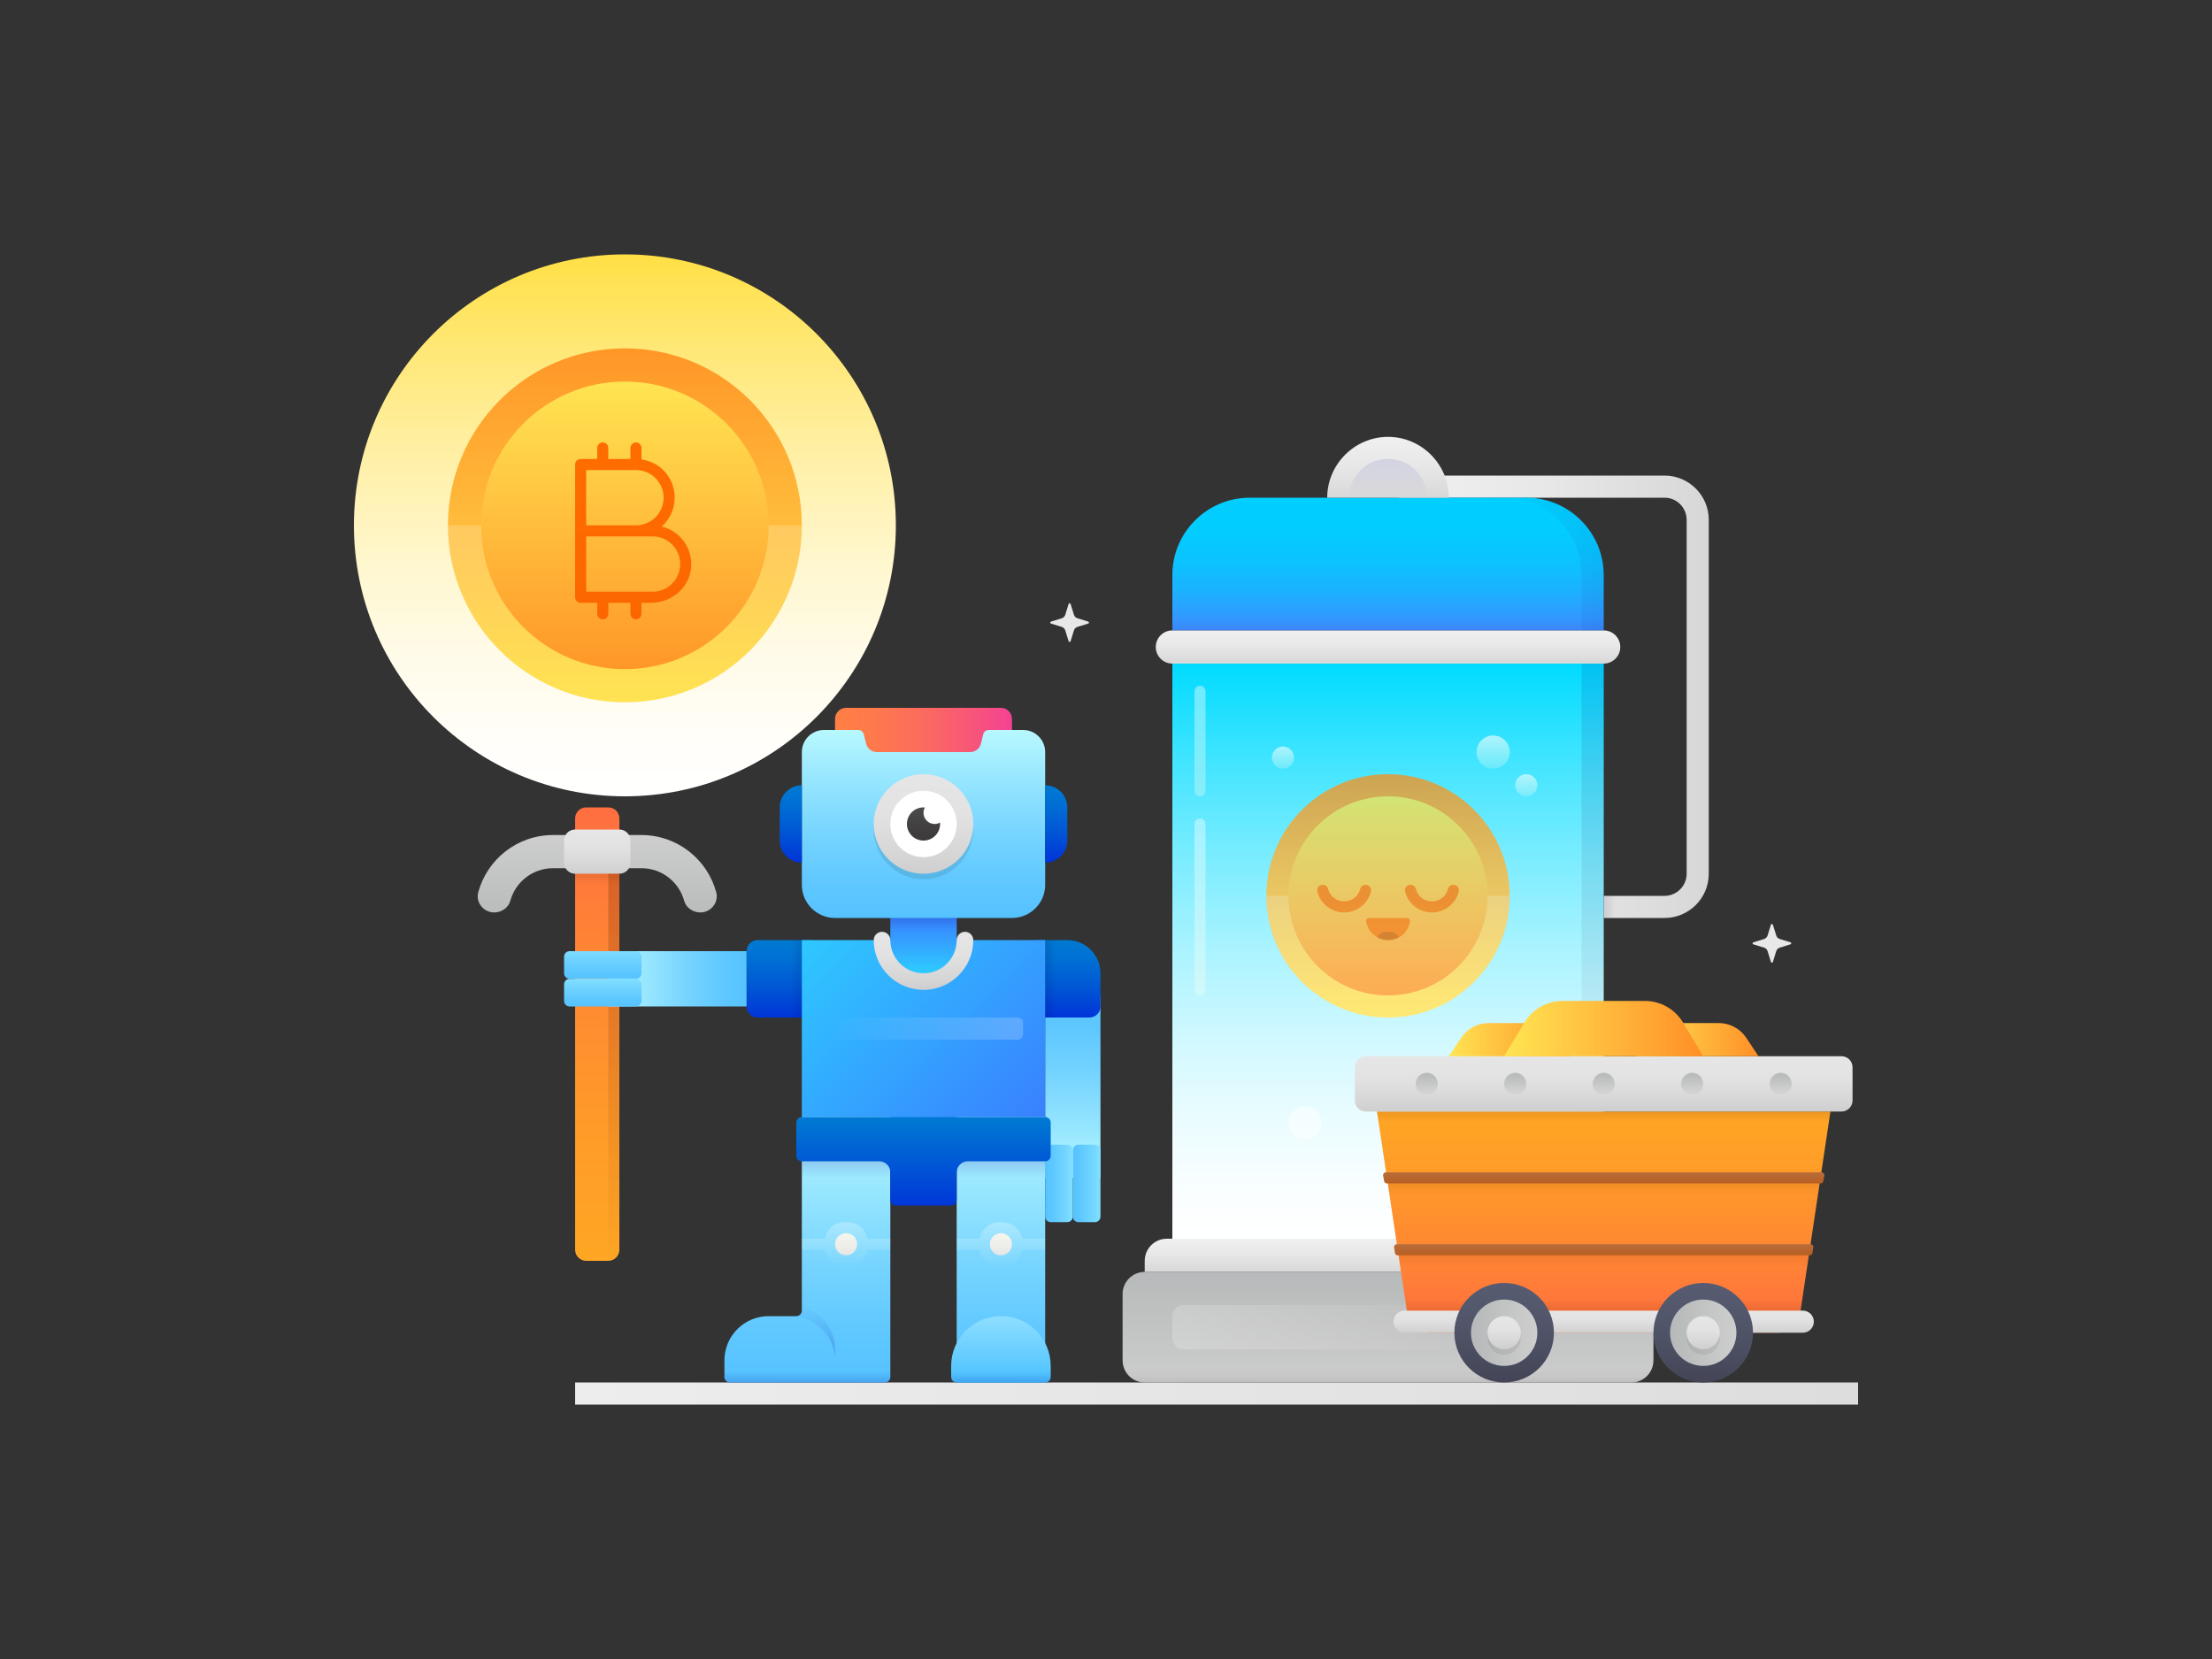 <?xml version="1.0" encoding="iso-8859-1"?>
<!-- Generator: Adobe Illustrator 22.1.0, SVG Export Plug-In . SVG Version: 6.00 Build 0)  -->
<svg version="1.1" id="bitcoin_x5F_mining" xmlns="http://www.w3.org/2000/svg" xmlns:xlink="http://www.w3.org/1999/xlink" x="0px"
	 y="0px" viewBox="0 0 800 600" enable-background="new 0 0 800 600" xml:space="preserve">
<rect x="0" y="0" width="800" height="600" fill="#333333" stroke="none"/>
<linearGradient id="SVGID_1_" gradientUnits="userSpaceOnUse" x1="208" y1="504" x2="672" y2="504">
	<stop  offset="0" style="stop-color:#EDEDED"/>
	<stop  offset="1" style="stop-color:#DDDDDD"/>
</linearGradient>
<rect x="208" y="500" fill="url(#SVGID_1_)" width="464" height="8"/>
<linearGradient id="SVGID_2_" gradientUnits="userSpaceOnUse" x1="226" y1="76.687" x2="226" y2="290.767">
	<stop  offset="0" style="stop-color:#FFDC2E"/>
	<stop  offset="0.045" style="stop-color:#FFDE3D"/>
	<stop  offset="0.235" style="stop-color:#FFE877"/>
	<stop  offset="0.419" style="stop-color:#FFF0A8"/>
	<stop  offset="0.592" style="stop-color:#FFF7CE"/>
	<stop  offset="0.752" style="stop-color:#FFFBE9"/>
	<stop  offset="0.892" style="stop-color:#FFFEF9"/>
	<stop  offset="1" style="stop-color:#FFFFFF"/>
</linearGradient>
<circle fill="url(#SVGID_2_)" cx="226" cy="190" r="98"/>
<linearGradient id="SVGID_3_" gradientUnits="userSpaceOnUse" x1="509.333" y1="252" x2="618.716" y2="252">
	<stop  offset="0" style="stop-color:#F0F0F0"/>
	<stop  offset="0.469" style="stop-color:#E7E7E7"/>
	<stop  offset="1" style="stop-color:#D7D7D7"/>
</linearGradient>
<path fill="url(#SVGID_3_)" d="M602,172h-96v8h96c4.412,0,8,3.589,8,8v128c0,4.411-3.588,8-8,8h-22v8h22c8.822,0,16-7.178,16-16V188
	C618,179.178,610.822,172,602,172z"/>
<linearGradient id="SVGID_4_" gradientUnits="userSpaceOnUse" x1="502" y1="458" x2="502" y2="502.711">
	<stop  offset="0" style="stop-color:#B6B9B9"/>
	<stop  offset="1" style="stop-color:#CECECE"/>
</linearGradient>
<path fill="url(#SVGID_4_)" d="M598,468v24c0,1.46-0.4,2.82-1.08,4c-1.38,2.4-3.96,4-6.92,4H414c-2.96,0-5.54-1.6-6.92-4
	c-0.68-1.18-1.08-2.54-1.08-4v-24c0-4.42,3.58-8,8-8h176C594.42,460,598,463.579,598,468z"/>
<linearGradient id="SVGID_5_" gradientUnits="userSpaceOnUse" x1="502" y1="240" x2="502" y2="449.289">
	<stop  offset="0" style="stop-color:#00DBFF"/>
	<stop  offset="0.156" style="stop-color:#3DE4FF"/>
	<stop  offset="0.324" style="stop-color:#77ECFF"/>
	<stop  offset="0.487" style="stop-color:#A8F3FF"/>
	<stop  offset="0.639" style="stop-color:#CEF8FF"/>
	<stop  offset="0.78" style="stop-color:#E9FCFF"/>
	<stop  offset="0.905" style="stop-color:#F9FEFF"/>
	<stop  offset="1" style="stop-color:#FFFFFF"/>
</linearGradient>
<rect x="424" y="240" fill="url(#SVGID_5_)" width="156" height="208"/>
<linearGradient id="SVGID_6_" gradientUnits="userSpaceOnUse" x1="502" y1="448" x2="502" y2="460.405">
	<stop  offset="0" style="stop-color:#F0F0F0"/>
	<stop  offset="0.469" style="stop-color:#E7E7E7"/>
	<stop  offset="1" style="stop-color:#D7D7D7"/>
</linearGradient>
<path fill="url(#SVGID_6_)" d="M582,448H422c-4.418,0-8,3.581-8,8v4h176v-4C590,451.581,586.418,448,582,448z"/>
<linearGradient id="SVGID_7_" gradientUnits="userSpaceOnUse" x1="502" y1="179" x2="502" y2="228.54">
	<stop  offset="0" style="stop-color:#00CFFF"/>
	<stop  offset="0.278" style="stop-color:#03CCFF"/>
	<stop  offset="0.5" style="stop-color:#0CC2FF"/>
	<stop  offset="0.704" style="stop-color:#1CB1FF"/>
	<stop  offset="0.896" style="stop-color:#3199FF"/>
	<stop  offset="1" style="stop-color:#4089FF"/>
</linearGradient>
<path fill="url(#SVGID_7_)" d="M552,180H452c-15.464,0-28,12.536-28,28v20h156v-20C580,192.536,567.464,180,552,180z"/>
<linearGradient id="SVGID_8_" gradientUnits="userSpaceOnUse" x1="502" y1="228.167" x2="502" y2="240.167">
	<stop  offset="0" style="stop-color:#F0F0F0"/>
	<stop  offset="0.469" style="stop-color:#E7E7E7"/>
	<stop  offset="1" style="stop-color:#D7D7D7"/>
</linearGradient>
<path fill="url(#SVGID_8_)" d="M586,234c0-3.314-2.686-6-6-6H424c-3.314,0-6,2.686-6,6v0c0,3.314,2.686,6,6,6h156
	C583.314,240,586,237.314,586,234L586,234z"/>
<linearGradient id="SVGID_9_" gradientUnits="userSpaceOnUse" x1="502" y1="369.75" x2="502" y2="279.394">
	<stop  offset="0" style="stop-color:#FFE552"/>
	<stop  offset="1" style="stop-color:#FF9627"/>
</linearGradient>
<circle fill="url(#SVGID_9_)" cx="502" cy="324" r="44"/>
<linearGradient id="SVGID_10_" gradientUnits="userSpaceOnUse" x1="502" y1="370" x2="502" y2="321.873">
	<stop  offset="0" style="stop-color:#FFFFED;stop-opacity:0"/>
	<stop  offset="0.493" style="stop-color:#FFFFF3;stop-opacity:0.099"/>
	<stop  offset="1" style="stop-color:#FFFFFF;stop-opacity:0.2"/>
</linearGradient>
<path fill="url(#SVGID_10_)" d="M546,324c0,24-19.7,44-44,44s-44-20-44-44H546z"/>
<linearGradient id="SVGID_11_" gradientUnits="userSpaceOnUse" x1="502" y1="287.5" x2="502" y2="362.015">
	<stop  offset="0" style="stop-color:#FFE552"/>
	<stop  offset="1" style="stop-color:#FF9627"/>
</linearGradient>
<circle fill="url(#SVGID_11_)" cx="502" cy="324" r="36"/>
<path fill="#FF7900" d="M517.873,330c-4.561,0-8.543-3.082-9.682-7.495c-0.277-1.069,0.365-2.16,1.436-2.437
	c1.066-0.271,2.16,0.366,2.436,1.437c0.684,2.646,3.074,4.495,5.811,4.495c2.74,0,5.129-1.85,5.811-4.499
	c0.275-1.069,1.381-1.712,2.436-1.438c1.07,0.275,1.715,1.366,1.439,2.436C526.42,326.915,522.437,330,517.873,330z"/>
<path fill="#FF7900" d="M486.125,330c-4.561,0-8.543-3.082-9.682-7.495c-0.277-1.069,0.365-2.16,1.436-2.437
	c1.068-0.271,2.16,0.366,2.436,1.437c0.684,2.646,3.074,4.495,5.811,4.495c2.74,0,5.129-1.85,5.811-4.499
	c0.275-1.069,1.381-1.712,2.436-1.438c1.07,0.275,1.715,1.366,1.439,2.436C494.672,326.915,490.689,330,486.125,330z"/>
<path fill="#FF7900" d="M509.92,333.18c-0.36,2.5-1.8,4.76-4.06,5.88c-0.14,0.1-0.28,0.16-0.42,0.22c-2.66,1.12-5.26,0.86-7.3-0.28
	c-2.14-1.18-3.68-3.3-4.06-5.82c-0.08-0.62,0.38-1.18,1-1.18l13.84,0.02C509.54,332.02,510,332.58,509.92,333.18z"/>
<path opacity="0.15" d="M505.86,339.06c-0.14,0.1-0.28,0.16-0.42,0.22c-2.66,1.12-5.26,0.86-7.3-0.28c0.48-1.46,2.04-2.04,3.86-2.04
	C503.86,336.96,505.42,337.56,505.86,339.06z"/>
<linearGradient id="SVGID_12_" gradientUnits="userSpaceOnUse" x1="502" y1="157.75" x2="502" y2="181.25">
	<stop  offset="0" style="stop-color:#F0F0F0"/>
	<stop  offset="0.469" style="stop-color:#E7E7E7"/>
	<stop  offset="1" style="stop-color:#D7D7D7"/>
</linearGradient>
<path fill="url(#SVGID_12_)" d="M502,158L502,158c-12.15,0-22,10-22,22h44C524,168,514.15,158,502,158z"/>
<linearGradient id="SVGID_13_" gradientUnits="userSpaceOnUse" x1="502" y1="180.125" x2="502" y2="165.826">
	<stop  offset="0" style="stop-color:#0000B1;stop-opacity:0"/>
	<stop  offset="1" style="stop-color:#0000A2;stop-opacity:0.1"/>
</linearGradient>
<path fill="url(#SVGID_13_)" d="M488,180c0-8,6.268-14,14-14c7.732,0,14,6,14,14H488z"/>
<linearGradient id="SVGID_14_" gradientUnits="userSpaceOnUse" x1="502" y1="224.167" x2="502" y2="228.167">
	<stop  offset="0" style="stop-color:#000042;stop-opacity:0"/>
	<stop  offset="1" style="stop-color:#00004A;stop-opacity:0.05"/>
</linearGradient>
<rect x="424" y="224" fill="url(#SVGID_14_)" width="156" height="4"/>
<linearGradient id="SVGID_15_" gradientUnits="userSpaceOnUse" x1="544" y1="204" x2="580" y2="204">
	<stop  offset="0" style="stop-color:#30295D;stop-opacity:0"/>
	<stop  offset="1" style="stop-color:#003BB5;stop-opacity:0.1"/>
</linearGradient>
<path fill="url(#SVGID_15_)" d="M580,208v20h-8v-20c0-15.46-12.54-28-28-28h8C567.46,180,580,192.54,580,208z"/>
<linearGradient id="SVGID_16_" gradientUnits="userSpaceOnUse" x1="576" y1="448.5" x2="576" y2="239.471">
	<stop  offset="0" style="stop-color:#30295D;stop-opacity:0"/>
	<stop  offset="0.319" style="stop-color:#2F2A60;stop-opacity:0.048"/>
	<stop  offset="0.511" style="stop-color:#2A2B68;stop-opacity:0.077"/>
	<stop  offset="0.669" style="stop-color:#222E76;stop-opacity:0.1"/>
	<stop  offset="0.808" style="stop-color:#17328A;stop-opacity:0.121"/>
	<stop  offset="0.935" style="stop-color:#0938A4;stop-opacity:0.14"/>
	<stop  offset="1" style="stop-color:#003BB5;stop-opacity:0.15"/>
</linearGradient>
<rect x="572" y="240" fill="url(#SVGID_16_)" width="8" height="208"/>
<linearGradient id="SVGID_17_" gradientUnits="userSpaceOnUse" x1="434" y1="287.5" x2="434" y2="247.422">
	<stop  offset="0" style="stop-color:#FFFFED;stop-opacity:0.3"/>
	<stop  offset="1" style="stop-color:#FFFFFF;stop-opacity:0.4"/>
</linearGradient>
<path fill="url(#SVGID_17_)" d="M436,286c0,1.105-0.895,2-2,2l0,0c-1.105,0-2-0.895-2-2v-36c0-1.105,0.895-2,2-2l0,0
	c1.105,0,2,0.895,2,2V286z"/>
<linearGradient id="SVGID_18_" gradientUnits="userSpaceOnUse" x1="434" y1="360.5" x2="434" y2="295.746">
	<stop  offset="0" style="stop-color:#FFFFED;stop-opacity:0.3"/>
	<stop  offset="1" style="stop-color:#FFFFFF;stop-opacity:0.4"/>
</linearGradient>
<path fill="url(#SVGID_18_)" d="M436,358c0,1.105-0.895,2-2,2l0,0c-1.105,0-2-0.895-2-2v-60c0-1.105,0.895-2,2-2l0,0
	c1.105,0,2,0.895,2,2V358z"/>
<linearGradient id="SVGID_19_" gradientUnits="userSpaceOnUse" x1="540" y1="277.833" x2="540" y2="266.401">
	<stop  offset="0" style="stop-color:#FFFFED;stop-opacity:0.2"/>
	<stop  offset="1" style="stop-color:#FFFFFF;stop-opacity:0.6"/>
</linearGradient>
<circle fill="url(#SVGID_19_)" cx="540" cy="272" r="6"/>
<linearGradient id="SVGID_20_" gradientUnits="userSpaceOnUse" x1="552" y1="288.125" x2="552" y2="279.743">
	<stop  offset="0" style="stop-color:#FFFFED;stop-opacity:0.2"/>
	<stop  offset="1" style="stop-color:#FFFFFF;stop-opacity:0.6"/>
</linearGradient>
<circle fill="url(#SVGID_20_)" cx="552" cy="284" r="4"/>
<linearGradient id="SVGID_21_" gradientUnits="userSpaceOnUse" x1="464" y1="278.125" x2="464" y2="269.908">
	<stop  offset="0" style="stop-color:#FFFFED;stop-opacity:0.2"/>
	<stop  offset="1" style="stop-color:#FFFFFF;stop-opacity:0.6"/>
</linearGradient>
<circle fill="url(#SVGID_21_)" cx="464" cy="274" r="4"/>
<circle opacity="0.5" fill="#FFFFFF" cx="472" cy="406" r="6"/>
<linearGradient id="SVGID_22_" gradientUnits="userSpaceOnUse" x1="534.5" y1="480" x2="423.982" y2="480">
	<stop  offset="0" style="stop-color:#FFFFED;stop-opacity:0"/>
	<stop  offset="1" style="stop-color:#FFFFFF;stop-opacity:0.2"/>
</linearGradient>
<path fill="url(#SVGID_22_)" d="M532,488H428c-2.209,0-4-1.791-4-4v-8c0-2.209,1.791-4,4-4h104V488z"/>
<linearGradient id="SVGID_23_" gradientUnits="userSpaceOnUse" x1="502" y1="279.5" x2="502" y2="369.168">
	<stop  offset="0" style="stop-color:#00DBFF"/>
	<stop  offset="0.17" style="stop-color:#39E3FF"/>
	<stop  offset="0.397" style="stop-color:#7FEDFF"/>
	<stop  offset="0.602" style="stop-color:#B6F5FF"/>
	<stop  offset="0.776" style="stop-color:#DEFAFF"/>
	<stop  offset="0.915" style="stop-color:#F6FEFF"/>
	<stop  offset="1" style="stop-color:#FFFFFF"/>
</linearGradient>
<circle opacity="0.2" fill="url(#SVGID_23_)" cx="502" cy="324" r="44"/>
<linearGradient id="SVGID_24_" gradientUnits="userSpaceOnUse" x1="502" y1="495.917" x2="502" y2="500.25">
	<stop  offset="0" style="stop-color:#302926;stop-opacity:0"/>
	<stop  offset="1" style="stop-color:#000000;stop-opacity:0.07"/>
</linearGradient>
<path fill="url(#SVGID_24_)" d="M596.92,496c-1.38,2-3.96,4-6.92,4H414c-2.96,0-5.54-2-6.92-4H596.92z"/>
<linearGradient id="SVGID_25_" gradientUnits="userSpaceOnUse" x1="584.375" y1="328" x2="579.809" y2="328">
	<stop  offset="0" style="stop-color:#000042;stop-opacity:0"/>
	<stop  offset="1" style="stop-color:#00004A;stop-opacity:0.1"/>
</linearGradient>
<rect x="580" y="324" fill="url(#SVGID_25_)" width="4" height="8"/>
<linearGradient id="SVGID_26_" gradientUnits="userSpaceOnUse" x1="216" y1="289.623" x2="216" y2="456.773">
	<stop  offset="0" style="stop-color:#FF6D40"/>
	<stop  offset="0.329" style="stop-color:#FF8534"/>
	<stop  offset="0.744" style="stop-color:#FF9D28"/>
	<stop  offset="1" style="stop-color:#FFA624"/>
</linearGradient>
<path fill="url(#SVGID_26_)" d="M224,452c0,2.209-1.791,4-4,4h-8c-2.209,0-4-1.791-4-4V296c0-2.209,1.791-4,4-4h8
	c2.209,0,4,1.791,4,4V452z"/>
<linearGradient id="SVGID_27_" gradientUnits="userSpaceOnUse" x1="194.385" y1="335.5" x2="194.385" y2="301.484">
	<stop  offset="0" style="stop-color:#B6B9B9"/>
	<stop  offset="1" style="stop-color:#CECECE"/>
</linearGradient>
<path fill="url(#SVGID_27_)" d="M178.732,330L178.732,330c-3.831,0-6.765-3.61-5.764-7.309C176.19,310.784,187.088,302,200,302h16
	v12h-16c-7.352,0-13.562,4.984-15.427,11.751C183.865,328.318,181.394,330,178.732,330z"/>
<linearGradient id="SVGID_28_" gradientUnits="userSpaceOnUse" x1="237.615" y1="335.5" x2="237.615" y2="301.484">
	<stop  offset="0" style="stop-color:#B6B9B9"/>
	<stop  offset="1" style="stop-color:#CECECE"/>
</linearGradient>
<path fill="url(#SVGID_28_)" d="M253.268,330L253.268,330c-2.662,0-5.133-1.682-5.841-4.248C245.562,318.984,239.352,314,232,314
	h-16v-12h16c12.912,0,23.81,8.784,27.033,20.691C260.034,326.389,257.1,330,253.268,330z"/>
<linearGradient id="SVGID_29_" gradientUnits="userSpaceOnUse" x1="216" y1="300" x2="216" y2="316.373">
	<stop  offset="0" style="stop-color:#E6E6E6"/>
	<stop  offset="0.406" style="stop-color:#E2E2E2"/>
	<stop  offset="0.826" style="stop-color:#D5D5D5"/>
	<stop  offset="1" style="stop-color:#CECECE"/>
</linearGradient>
<path fill="url(#SVGID_29_)" d="M228,312c0,2.209-1.791,4-4,4h-16c-2.209,0-4-1.791-4-4v-8c0-2.209,1.791-4,4-4h16
	c2.209,0,4,1.791,4,4V312z"/>
<linearGradient id="SVGID_30_" gradientUnits="userSpaceOnUse" x1="222" y1="456" x2="222" y2="314.389">
	<stop  offset="0" style="stop-color:#6A2000;stop-opacity:0"/>
	<stop  offset="0.483" style="stop-color:#752900;stop-opacity:0.145"/>
	<stop  offset="1" style="stop-color:#792D00;stop-opacity:0.3"/>
</linearGradient>
<path fill="url(#SVGID_30_)" d="M224,316V452c0,2.2-2,4-4,4V316H224z"/>
<linearGradient id="SVGID_31_" gradientUnits="userSpaceOnUse" x1="388" y1="360" x2="388" y2="427.041">
	<stop  offset="0" style="stop-color:#55C2FF"/>
	<stop  offset="0.167" style="stop-color:#5EC7FF"/>
	<stop  offset="0.438" style="stop-color:#76D4FF"/>
	<stop  offset="0.779" style="stop-color:#9EEAFF"/>
	<stop  offset="1" style="stop-color:#BBFAFF"/>
</linearGradient>
<polygon fill="url(#SVGID_31_)" points="378,426 378,360 398,360 398,426 "/>
<linearGradient id="SVGID_32_" gradientUnits="userSpaceOnUse" x1="282" y1="340.75" x2="282" y2="368.041">
	<stop  offset="0" style="stop-color:#0079D3"/>
	<stop  offset="0.222" style="stop-color:#0070D4"/>
	<stop  offset="0.584" style="stop-color:#0058D5"/>
	<stop  offset="1" style="stop-color:#0034D8"/>
</linearGradient>
<path fill="url(#SVGID_32_)" d="M274,368h20v-28h-20c-2.209,0-4,1.79-4,4v20C270,366.209,271.791,368,274,368z"/>
<linearGradient id="SVGID_33_" gradientUnits="userSpaceOnUse" x1="386" y1="340.75" x2="386" y2="368.041">
	<stop  offset="0" style="stop-color:#0079D3"/>
	<stop  offset="0.222" style="stop-color:#0070D4"/>
	<stop  offset="0.584" style="stop-color:#0058D5"/>
	<stop  offset="1" style="stop-color:#0034D8"/>
</linearGradient>
<path fill="url(#SVGID_33_)" d="M394,368h-20v-28h12c6.627,0,12,5.372,12,12v12C398,366.209,396.209,368,394,368z"/>
<linearGradient id="SVGID_34_" gradientUnits="userSpaceOnUse" x1="292.947" y1="332.947" x2="387.325" y2="427.325">
	<stop  offset="0" style="stop-color:#2ECAFF"/>
	<stop  offset="1" style="stop-color:#3B71FF"/>
</linearGradient>
<rect x="290" y="340" fill="url(#SVGID_34_)" width="88" height="68"/>
<linearGradient id="SVGID_35_" gradientUnits="userSpaceOnUse" x1="334" y1="351.384" x2="334" y2="327.69">
	<stop  offset="0" style="stop-color:#2ECAFF"/>
	<stop  offset="1" style="stop-color:#3B71FF"/>
</linearGradient>
<path fill="url(#SVGID_35_)" d="M334,352L334,352c-6.627,0-12-5.373-12-12v-12h24v12C346,346.627,340.627,352,334,352z"/>
<linearGradient id="SVGID_36_" gradientUnits="userSpaceOnUse" x1="334" y1="332" x2="334" y2="262.51">
	<stop  offset="0" style="stop-color:#55C2FF"/>
	<stop  offset="0.167" style="stop-color:#5EC7FF"/>
	<stop  offset="0.438" style="stop-color:#76D4FF"/>
	<stop  offset="0.779" style="stop-color:#9EEAFF"/>
	<stop  offset="1" style="stop-color:#BBFAFF"/>
</linearGradient>
<path fill="url(#SVGID_36_)" d="M366,332h-64c-6.627,0-12-5.373-12-12v-48c0-4.418,3.582-8,8-8h72c4.418,0,8,3.581,8,8v48
	C378,326.627,372.627,332,366,332z"/>
<linearGradient id="SVGID_37_" gradientUnits="userSpaceOnUse" x1="302" y1="264" x2="366" y2="264">
	<stop  offset="0" style="stop-color:#FF7E45"/>
	<stop  offset="0.198" style="stop-color:#FE7A4B"/>
	<stop  offset="0.458" style="stop-color:#FC6D5B"/>
	<stop  offset="0.75" style="stop-color:#F85876"/>
	<stop  offset="1" style="stop-color:#F44293"/>
</linearGradient>
<path fill="url(#SVGID_37_)" d="M366,260c0-2.209-1.791-4-4-4h-56c-2.209,0-4,1.791-4,4v4h8.411c0.934,0,1.747,0.635,1.974,1.541
	l0.861,3.444c0.443,1.772,2.035,3.015,3.861,3.015h33.785c1.826,0,3.418-1.243,3.861-3.015l0.861-3.444
	c0.226-0.906,1.04-1.541,1.974-1.541H366V260z"/>
<circle opacity="0.1" cx="334" cy="300" r="18"/>
<linearGradient id="SVGID_38_" gradientUnits="userSpaceOnUse" x1="334" y1="279.125" x2="334" y2="316.388">
	<stop  offset="0" style="stop-color:#E6E6E6"/>
	<stop  offset="0.406" style="stop-color:#E2E2E2"/>
	<stop  offset="0.826" style="stop-color:#D5D5D5"/>
	<stop  offset="1" style="stop-color:#CECECE"/>
</linearGradient>
<circle fill="url(#SVGID_38_)" cx="334" cy="298" r="18"/>
<circle fill="#FFFFFF" cx="334" cy="298" r="12"/>
<linearGradient id="SVGID_39_" gradientUnits="userSpaceOnUse" x1="334" y1="291.833" x2="334" y2="304.671">
	<stop  offset="0" style="stop-color:#4C4B4B"/>
	<stop  offset="1" style="stop-color:#3A3838"/>
</linearGradient>
<path fill="url(#SVGID_39_)" d="M340,298c0,3.32-2.68,6-6,6s-6-2.68-6-6c0-3.32,2.68-6,6-6c0.18,0,0.34,0,0.52,0.04
	c-0.34,0.58-0.52,1.24-0.52,1.96c0,2.2,1.8,4,4,4c0.72,0,1.38-0.18,1.96-0.52C340,297.66,340,297.82,340,298z"/>
<linearGradient id="SVGID_40_" gradientUnits="userSpaceOnUse" x1="382" y1="284.25" x2="382" y2="311.768">
	<stop  offset="0" style="stop-color:#0079D3"/>
	<stop  offset="0.222" style="stop-color:#0070D4"/>
	<stop  offset="0.584" style="stop-color:#0058D5"/>
	<stop  offset="1" style="stop-color:#0034D8"/>
</linearGradient>
<path fill="url(#SVGID_40_)" d="M378,312L378,312v-28l0,0c4.418,0,8,3.582,8,8v12C386,308.418,382.418,312,378,312z"/>
<linearGradient id="SVGID_41_" gradientUnits="userSpaceOnUse" x1="286" y1="284.25" x2="286" y2="311.768">
	<stop  offset="0" style="stop-color:#0079D3"/>
	<stop  offset="0.222" style="stop-color:#0070D4"/>
	<stop  offset="0.584" style="stop-color:#0058D5"/>
	<stop  offset="1" style="stop-color:#0034D8"/>
</linearGradient>
<path fill="url(#SVGID_41_)" d="M290,312L290,312v-28l0,0c-4.418,0-8,3.582-8,8v12C282,308.418,285.582,312,290,312z"/>
<linearGradient id="SVGID_42_" gradientUnits="userSpaceOnUse" x1="334" y1="336.5" x2="334" y2="358.036">
	<stop  offset="0" style="stop-color:#E6E6E6"/>
	<stop  offset="0.406" style="stop-color:#E2E2E2"/>
	<stop  offset="0.826" style="stop-color:#D5D5D5"/>
	<stop  offset="1" style="stop-color:#CECECE"/>
</linearGradient>
<path fill="url(#SVGID_42_)" d="M334,358c-9.925,0-18-8.074-18-18c0-1.657,1.343-3,3-3c1.657,0,3,1.343,3,3c0,6.617,5.383,12,12,12
	s12-5.383,12-12c0-1.657,1.343-3,3-3s3,1.343,3,3C352,349.925,343.925,358,334,358z"/>
<linearGradient id="SVGID_43_" gradientUnits="userSpaceOnUse" x1="334" y1="336.056" x2="334" y2="332.05">
	<stop  offset="0" style="stop-color:#000042;stop-opacity:0"/>
	<stop  offset="1" style="stop-color:#00004A;stop-opacity:0.12"/>
</linearGradient>
<rect x="322" y="332" fill="url(#SVGID_43_)" width="24" height="4"/>
<linearGradient id="SVGID_44_" gradientUnits="userSpaceOnUse" x1="362" y1="501" x2="362" y2="403.57">
	<stop  offset="0" style="stop-color:#55C2FF"/>
	<stop  offset="0.167" style="stop-color:#5EC7FF"/>
	<stop  offset="0.438" style="stop-color:#76D4FF"/>
	<stop  offset="0.779" style="stop-color:#9EEAFF"/>
	<stop  offset="1" style="stop-color:#BBFAFF"/>
</linearGradient>
<polygon fill="url(#SVGID_44_)" points="346,404 346,468 346,500 378,500 378,468 378,404 "/>
<linearGradient id="SVGID_45_" gradientUnits="userSpaceOnUse" x1="292" y1="499" x2="292" y2="404.534">
	<stop  offset="0" style="stop-color:#55C2FF"/>
	<stop  offset="0.167" style="stop-color:#5EC7FF"/>
	<stop  offset="0.438" style="stop-color:#76D4FF"/>
	<stop  offset="0.779" style="stop-color:#9EEAFF"/>
	<stop  offset="1" style="stop-color:#BBFAFF"/>
</linearGradient>
<path fill="url(#SVGID_45_)" d="M290,404v64v6c0,1.1-0.9,2-2,2h-10c-8.837,0-16,7.163-16,16v6c0,1.105,0.896,2,2,2h56
	c1.105,0,2-0.896,2-2v-30v-64H290z"/>
<linearGradient id="SVGID_46_" gradientUnits="userSpaceOnUse" x1="292" y1="496" x2="292" y2="500.031">
	<stop  offset="0" style="stop-color:#0000A2;stop-opacity:0"/>
	<stop  offset="1" style="stop-color:#00009F;stop-opacity:0.15"/>
</linearGradient>
<path fill="url(#SVGID_46_)" d="M320,500h-56c-1.105,0-2-0.896-2-2v-2h60v2C322,499.104,321.105,500,320,500z"/>
<linearGradient id="SVGID_47_" gradientUnits="userSpaceOnUse" x1="362" y1="500.667" x2="362" y2="475.621">
	<stop  offset="0" style="stop-color:#49C0FF"/>
	<stop  offset="1" style="stop-color:#8FDFFF"/>
</linearGradient>
<path fill="url(#SVGID_47_)" d="M378,500h-32c-1.105,0-2-0.896-2-2v-4c0-9.941,8.059-18,18-18h0c9.941,0,18,8.059,18,18v4
	C380,499.104,379.105,500,378,500z"/>
<linearGradient id="SVGID_48_" gradientUnits="userSpaceOnUse" x1="362" y1="496" x2="362" y2="500.064">
	<stop  offset="0" style="stop-color:#0000A2;stop-opacity:0"/>
	<stop  offset="1" style="stop-color:#00009F;stop-opacity:0.15"/>
</linearGradient>
<path fill="url(#SVGID_48_)" d="M378,500h-32c-1.105,0-2-0.896-2-2v-2h36v2C380,499.104,379.105,500,378,500z"/>
<linearGradient id="SVGID_49_" gradientUnits="userSpaceOnUse" x1="303" y1="337.75" x2="303" y2="287.91" gradientTransform="matrix(0 -1 1 0 21 719)">
	<stop  offset="0" style="stop-color:#0000A2;stop-opacity:0"/>
	<stop  offset="1" style="stop-color:#00009F;stop-opacity:0.15"/>
</linearGradient>
<path fill="url(#SVGID_49_)" d="M338,408c-3.724,0-6.825,2-7.717,6H310v4h20.283c0.892,4,3.994,6,7.717,6c3.723,0,6.825-2,7.717-6
	H358v-4h-12.283C344.825,410,341.723,408,338,408z"/>
<linearGradient id="SVGID_50_" gradientUnits="userSpaceOnUse" x1="362" y1="458.75" x2="362" y2="440.993">
	<stop  offset="0" style="stop-color:#FFFFED;stop-opacity:0"/>
	<stop  offset="1" style="stop-color:#FFFFFF;stop-opacity:0.3"/>
</linearGradient>
<path fill="url(#SVGID_50_)" d="M362,442c-3.724,0-6.825,2-7.717,6H346v4h8.283c0.892,4,3.994,6,7.717,6c3.723,0,6.825-2,7.717-6
	H378v-4h-8.283C368.825,444,365.723,442,362,442z"/>
<linearGradient id="SVGID_51_" gradientUnits="userSpaceOnUse" x1="362" y1="446.208" x2="362" y2="453.904">
	<stop  offset="0" style="stop-color:#F5F6ED"/>
	<stop  offset="0.623" style="stop-color:#EDEDE9"/>
	<stop  offset="1" style="stop-color:#E5E5E5"/>
</linearGradient>
<circle fill="url(#SVGID_51_)" cx="362" cy="450" r="4"/>
<linearGradient id="SVGID_52_" gradientUnits="userSpaceOnUse" x1="298" y1="372" x2="370" y2="372">
	<stop  offset="0" style="stop-color:#FFFFED;stop-opacity:0"/>
	<stop  offset="1" style="stop-color:#FFFFFF;stop-opacity:0.2"/>
</linearGradient>
<path fill="url(#SVGID_52_)" d="M370,374c0,1.105-0.895,2-2,2h-68c-1.105,0-2-0.895-2-2v-4c0-1.105,0.895-2,2-2h68
	c1.105,0,2,0.895,2,2V374z"/>
<linearGradient id="SVGID_53_" gradientUnits="userSpaceOnUse" x1="271" y1="354" x2="219.5" y2="354">
	<stop  offset="0" style="stop-color:#55C2FF"/>
	<stop  offset="0.167" style="stop-color:#5EC7FF"/>
	<stop  offset="0.438" style="stop-color:#76D4FF"/>
	<stop  offset="0.779" style="stop-color:#9EEAFF"/>
	<stop  offset="1" style="stop-color:#BBFAFF"/>
</linearGradient>
<rect x="220" y="344" fill="url(#SVGID_53_)" width="50" height="20"/>
<linearGradient id="SVGID_54_" gradientUnits="userSpaceOnUse" x1="218" y1="354.5" x2="218" y2="343.156">
	<stop  offset="0" style="stop-color:#55C2FF"/>
	<stop  offset="0.304" style="stop-color:#5EC8FF"/>
	<stop  offset="0.799" style="stop-color:#76D7FF"/>
	<stop  offset="1" style="stop-color:#82DFFF"/>
</linearGradient>
<path fill="url(#SVGID_54_)" d="M232,352c0,1.105-0.895,2-2,2h-24c-1.105,0-2-0.895-2-2v-6c0-1.105,0.895-2,2-2h24
	c1.105,0,2,0.895,2,2V352z"/>
<linearGradient id="SVGID_55_" gradientUnits="userSpaceOnUse" x1="218" y1="364.333" x2="218" y2="354.08">
	<stop  offset="0" style="stop-color:#55C2FF"/>
	<stop  offset="0.304" style="stop-color:#5EC8FF"/>
	<stop  offset="0.799" style="stop-color:#76D7FF"/>
	<stop  offset="1" style="stop-color:#82DFFF"/>
</linearGradient>
<path fill="url(#SVGID_55_)" d="M232,362c0,1.105-0.895,2-2,2h-24c-1.105,0-2-0.895-2-2v-6c0-1.105,0.895-2,2-2h24
	c1.105,0,2,0.895,2,2V362z"/>
<linearGradient id="SVGID_56_" gradientUnits="userSpaceOnUse" x1="387.833" y1="428" x2="397.833" y2="428">
	<stop  offset="0" style="stop-color:#55C2FF"/>
	<stop  offset="0.304" style="stop-color:#5EC8FF"/>
	<stop  offset="0.799" style="stop-color:#76D7FF"/>
	<stop  offset="1" style="stop-color:#82DFFF"/>
</linearGradient>
<path fill="url(#SVGID_56_)" d="M398,416c0-1.105-0.895-2-2-2h-6c-1.105,0-2,0.895-2,2v24c0,1.105,0.895,2,2,2h6
	c1.105,0,2-0.895,2-2V416z"/>
<linearGradient id="SVGID_57_" gradientUnits="userSpaceOnUse" x1="377.833" y1="428" x2="387.702" y2="428">
	<stop  offset="0" style="stop-color:#55C2FF"/>
	<stop  offset="0.304" style="stop-color:#5EC8FF"/>
	<stop  offset="0.799" style="stop-color:#76D7FF"/>
	<stop  offset="1" style="stop-color:#82DFFF"/>
</linearGradient>
<path fill="url(#SVGID_57_)" d="M388,416c0-1.105-0.895-2-2-2h-6c-1.105,0-2,0.895-2,2v24c0,1.105,0.895,2,2,2h6
	c1.105,0,2-0.895,2-2V416z"/>
<linearGradient id="SVGID_58_" gradientUnits="userSpaceOnUse" x1="334" y1="404.667" x2="334" y2="437.442">
	<stop  offset="0" style="stop-color:#0079D3"/>
	<stop  offset="1" style="stop-color:#0034D8"/>
</linearGradient>
<path fill="url(#SVGID_58_)" d="M380,406v12c0,1.1-0.9,2-2,2h-28c-2.2,0-4,1.8-4,4v10c0,1.1-0.9,2-2,2h-20c-1.1,0-2-0.9-2-2v-10
	c0-2.2-1.8-4-4-4h-28c-1.1,0-2-0.9-2-2v-12c0-1.1,0.9-2,2-2h88C379.1,404,380,404.9,380,406z"/>
<linearGradient id="SVGID_59_" gradientUnits="userSpaceOnUse" x1="216" y1="320" x2="216" y2="315.954">
	<stop  offset="0" style="stop-color:#6A2000;stop-opacity:0"/>
	<stop  offset="0.483" style="stop-color:#752900;stop-opacity:0.072"/>
	<stop  offset="1" style="stop-color:#792D00;stop-opacity:0.15"/>
</linearGradient>
<rect x="208" y="316" fill="url(#SVGID_59_)" width="16" height="4"/>
<linearGradient id="SVGID_60_" gradientUnits="userSpaceOnUse" x1="294" y1="472.5" x2="294" y2="492">
	<stop  offset="0" style="stop-color:#0000A2;stop-opacity:0"/>
	<stop  offset="1" style="stop-color:#00009F;stop-opacity:0.2"/>
</linearGradient>
<path fill="url(#SVGID_60_)" d="M302,488v4c0-4.42-1.8-8.42-4.68-11.32c-2.9-2.88-6.9-4.68-11.32-4.68h2c1.1,0,2-0.9,2-2v-1.5
	c3,0.74,5.32,2.2,7.32,4.18C300.2,479.579,302,483.579,302,488z"/>
<linearGradient id="SVGID_61_" gradientUnits="userSpaceOnUse" x1="362" y1="426" x2="362" y2="420">
	<stop  offset="0" style="stop-color:#0000A2;stop-opacity:0"/>
	<stop  offset="1" style="stop-color:#00009F;stop-opacity:0.15"/>
</linearGradient>
<path fill="url(#SVGID_61_)" d="M378,420v6h-32v-2c0-2.2,1.8-4,4-4H378z"/>
<linearGradient id="SVGID_62_" gradientUnits="userSpaceOnUse" x1="450" y1="426" x2="450" y2="420" gradientTransform="matrix(-1 0 0 1 756 0)">
	<stop  offset="0" style="stop-color:#0000A2;stop-opacity:0"/>
	<stop  offset="1" style="stop-color:#00009F;stop-opacity:0.15"/>
</linearGradient>
<path fill="url(#SVGID_62_)" d="M290,420v6h32v-2c0-2.2-1.8-4-4-4H290z"/>
<linearGradient id="SVGID_63_" gradientUnits="userSpaceOnUse" x1="306" y1="458.75" x2="306" y2="440.993">
	<stop  offset="0" style="stop-color:#FFFFED;stop-opacity:0"/>
	<stop  offset="1" style="stop-color:#FFFFFF;stop-opacity:0.3"/>
</linearGradient>
<path fill="url(#SVGID_63_)" d="M306,442c-3.724,0-6.825,2-7.717,6H290v4h8.283c0.892,4,3.994,6,7.717,6c3.723,0,6.825-2,7.717-6
	H322v-4h-8.283C312.825,444,309.723,442,306,442z"/>
<linearGradient id="SVGID_64_" gradientUnits="userSpaceOnUse" x1="306" y1="446.208" x2="306" y2="453.904">
	<stop  offset="0" style="stop-color:#F5F6ED"/>
	<stop  offset="0.623" style="stop-color:#EDEDE9"/>
	<stop  offset="1" style="stop-color:#E5E5E5"/>
</linearGradient>
<circle fill="url(#SVGID_64_)" cx="306" cy="450" r="4"/>
<linearGradient id="SVGID_65_" gradientUnits="userSpaceOnUse" x1="285.917" y1="354" x2="290.168" y2="354">
	<stop  offset="0" style="stop-color:#000042;stop-opacity:0"/>
	<stop  offset="1" style="stop-color:#00004A;stop-opacity:0.12"/>
</linearGradient>
<rect x="286" y="340" fill="url(#SVGID_65_)" width="4" height="28"/>
<linearGradient id="SVGID_66_" gradientUnits="userSpaceOnUse" x1="382" y1="354" x2="378.217" y2="354">
	<stop  offset="0" style="stop-color:#000042;stop-opacity:0"/>
	<stop  offset="1" style="stop-color:#00004A;stop-opacity:0.12"/>
</linearGradient>
<rect x="378" y="340" fill="url(#SVGID_66_)" width="4" height="28"/>
<linearGradient id="SVGID_67_" gradientUnits="userSpaceOnUse" x1="580" y1="481.5" x2="580" y2="401.5">
	<stop  offset="0" style="stop-color:#FF6D40"/>
	<stop  offset="0.329" style="stop-color:#FF8534"/>
	<stop  offset="0.744" style="stop-color:#FF9D28"/>
	<stop  offset="1" style="stop-color:#FFA624"/>
</linearGradient>
<path fill="url(#SVGID_67_)" d="M662,402l-3.9,26l-0.6,4l-3.3,22l-2.4,16l-0.6,4l-0.16,1.08c-0.6,3.98-4.02,6.92-8.04,6.92H517
	c-4.02,0-7.44-2.94-8.04-6.92L508.8,474l-0.6-4l-2.4-16l-3.3-22l-0.6-4l-3.9-26H662z"/>
<linearGradient id="SVGID_68_" gradientUnits="userSpaceOnUse" x1="580" y1="382.167" x2="580" y2="402.167">
	<stop  offset="0" style="stop-color:#E6E6E6"/>
	<stop  offset="0.406" style="stop-color:#E2E2E2"/>
	<stop  offset="0.826" style="stop-color:#D5D5D5"/>
	<stop  offset="1" style="stop-color:#CECECE"/>
</linearGradient>
<path fill="url(#SVGID_68_)" d="M670,398c0,2.209-1.791,4-4,4H494c-2.209,0-4-1.791-4-4v-12c0-2.209,1.791-4,4-4h172
	c2.209,0,4,1.791,4,4V398z"/>
<linearGradient id="SVGID_69_" gradientUnits="userSpaceOnUse" x1="580" y1="474" x2="580" y2="482.249">
	<stop  offset="0" style="stop-color:#E6E6E6"/>
	<stop  offset="0.406" style="stop-color:#E2E2E2"/>
	<stop  offset="0.826" style="stop-color:#D5D5D5"/>
	<stop  offset="1" style="stop-color:#CECECE"/>
</linearGradient>
<path fill="url(#SVGID_69_)" d="M656,478c0,2.209-1.791,4-4,4H508c-2.209,0-4-1.791-4-4l0,0c0-2.209,1.791-4,4-4h144
	C654.209,474,656,475.791,656,478L656,478z"/>
<linearGradient id="SVGID_70_" gradientUnits="userSpaceOnUse" x1="580" y1="469.917" x2="580" y2="474.25">
	<stop  offset="0" style="stop-color:#6A2000;stop-opacity:0"/>
	<stop  offset="1" style="stop-color:#792D00;stop-opacity:0.15"/>
</linearGradient>
<polygon fill="url(#SVGID_70_)" points="651.8,470 651.2,474 508.8,474 508.2,470 "/>
<linearGradient id="SVGID_71_" gradientUnits="userSpaceOnUse" x1="544" y1="463.099" x2="544" y2="500.304">
	<stop  offset="0" style="stop-color:#575C72"/>
	<stop  offset="0.431" style="stop-color:#515569"/>
	<stop  offset="1" style="stop-color:#434556"/>
</linearGradient>
<circle fill="url(#SVGID_71_)" cx="544" cy="482" r="18"/>
<linearGradient id="SVGID_72_" gradientUnits="userSpaceOnUse" x1="532" y1="482" x2="556" y2="482">
	<stop  offset="0" style="stop-color:#B6B9B9"/>
	<stop  offset="1" style="stop-color:#CECECE"/>
</linearGradient>
<circle fill="url(#SVGID_72_)" cx="544" cy="482" r="12"/>
<linearGradient id="SVGID_73_" gradientUnits="userSpaceOnUse" x1="544" y1="476" x2="544" y2="487.875">
	<stop  offset="0" style="stop-color:#E6E6E6"/>
	<stop  offset="0.406" style="stop-color:#E2E2E2"/>
	<stop  offset="0.826" style="stop-color:#D5D5D5"/>
	<stop  offset="1" style="stop-color:#CECECE"/>
</linearGradient>
<circle fill="url(#SVGID_73_)" cx="544" cy="482" r="6"/>
<linearGradient id="SVGID_74_" gradientUnits="userSpaceOnUse" x1="616" y1="463.099" x2="616" y2="500.929">
	<stop  offset="0" style="stop-color:#575C72"/>
	<stop  offset="0.431" style="stop-color:#515569"/>
	<stop  offset="1" style="stop-color:#434556"/>
</linearGradient>
<circle fill="url(#SVGID_74_)" cx="616" cy="482" r="18"/>
<linearGradient id="SVGID_75_" gradientUnits="userSpaceOnUse" x1="604" y1="482" x2="628" y2="482">
	<stop  offset="0" style="stop-color:#B6B9B9"/>
	<stop  offset="1" style="stop-color:#CECECE"/>
</linearGradient>
<circle fill="url(#SVGID_75_)" cx="616" cy="482" r="12"/>
<linearGradient id="SVGID_76_" gradientUnits="userSpaceOnUse" x1="616" y1="476" x2="616" y2="488.176">
	<stop  offset="0" style="stop-color:#E6E6E6"/>
	<stop  offset="0.406" style="stop-color:#E2E2E2"/>
	<stop  offset="0.826" style="stop-color:#D5D5D5"/>
	<stop  offset="1" style="stop-color:#CECECE"/>
</linearGradient>
<circle fill="url(#SVGID_76_)" cx="616" cy="482" r="6"/>
<linearGradient id="SVGID_77_" gradientUnits="userSpaceOnUse" x1="516" y1="388" x2="516" y2="396.182">
	<stop  offset="0" style="stop-color:#B6B9B9"/>
	<stop  offset="1" style="stop-color:#D7D7D7"/>
</linearGradient>
<circle fill="url(#SVGID_77_)" cx="516" cy="392" r="4"/>
<linearGradient id="SVGID_78_" gradientUnits="userSpaceOnUse" x1="548" y1="388" x2="548" y2="396.182">
	<stop  offset="0" style="stop-color:#B6B9B9"/>
	<stop  offset="1" style="stop-color:#D7D7D7"/>
</linearGradient>
<circle fill="url(#SVGID_78_)" cx="548" cy="392" r="4"/>
<linearGradient id="SVGID_79_" gradientUnits="userSpaceOnUse" x1="580" y1="388" x2="580" y2="396.182">
	<stop  offset="0" style="stop-color:#B6B9B9"/>
	<stop  offset="1" style="stop-color:#D7D7D7"/>
</linearGradient>
<circle fill="url(#SVGID_79_)" cx="580" cy="392" r="4"/>
<linearGradient id="SVGID_80_" gradientUnits="userSpaceOnUse" x1="612" y1="388" x2="612" y2="396.182">
	<stop  offset="0" style="stop-color:#B6B9B9"/>
	<stop  offset="1" style="stop-color:#D7D7D7"/>
</linearGradient>
<circle fill="url(#SVGID_80_)" cx="612" cy="392" r="4"/>
<linearGradient id="SVGID_81_" gradientUnits="userSpaceOnUse" x1="644" y1="388" x2="644" y2="396.182">
	<stop  offset="0" style="stop-color:#B6B9B9"/>
	<stop  offset="1" style="stop-color:#D7D7D7"/>
</linearGradient>
<circle fill="url(#SVGID_81_)" cx="644" cy="392" r="4"/>
<linearGradient id="SVGID_82_" gradientUnits="userSpaceOnUse" x1="592" y1="376" x2="636" y2="376">
	<stop  offset="0" style="stop-color:#FFE552"/>
	<stop  offset="1" style="stop-color:#FF8F27"/>
</linearGradient>
<path fill="url(#SVGID_82_)" d="M636,382h-44v-12h29.594c4.002,0,7.739,2,9.958,5.33L636,382z"/>
<linearGradient id="SVGID_83_" gradientUnits="userSpaceOnUse" x1="524" y1="376" x2="568" y2="376">
	<stop  offset="0" style="stop-color:#FFE552"/>
	<stop  offset="1" style="stop-color:#FF8F27"/>
</linearGradient>
<path fill="url(#SVGID_83_)" d="M524,382h44v-12h-29.595c-4.002,0-7.739,2-9.958,5.33L524,382z"/>
<linearGradient id="SVGID_84_" gradientUnits="userSpaceOnUse" x1="544" y1="372" x2="616" y2="372">
	<stop  offset="0" style="stop-color:#FFE552"/>
	<stop  offset="1" style="stop-color:#FF8F27"/>
</linearGradient>
<path fill="url(#SVGID_84_)" d="M594.904,362h-29.807c-5.643,0-10.873,2.961-13.776,7.8L544,382h72l-7.32-12.2
	C605.776,364.961,600.547,362,594.904,362z"/>
<linearGradient id="SVGID_85_" gradientUnits="userSpaceOnUse" x1="580" y1="405.833" x2="580" y2="401.449">
	<stop  offset="0" style="stop-color:#6A2000;stop-opacity:0"/>
	<stop  offset="1" style="stop-color:#792D00;stop-opacity:0.15"/>
</linearGradient>
<polygon fill="url(#SVGID_85_)" points="662,402 661.4,406 498.6,406 498,402 "/>
<linearGradient id="SVGID_86_" gradientUnits="userSpaceOnUse" x1="579.999" y1="449.875" x2="579.999" y2="454.335">
	<stop  offset="0" style="stop-color:#B76D3B"/>
	<stop  offset="1" style="stop-color:#B75D21"/>
</linearGradient>
<path fill="url(#SVGID_86_)" d="M654.5,454H505.496c-0.487,0-0.902-0.353-0.98-0.834l-0.328-2.013
	c-0.098-0.604,0.368-1.153,0.98-1.153H654.83c0.613,0,1.079,0.549,0.98,1.154l-0.33,2.014C655.401,453.648,654.986,454,654.5,454z"
	/>
<linearGradient id="SVGID_87_" gradientUnits="userSpaceOnUse" x1="580.006" y1="423.958" x2="580.006" y2="428.334">
	<stop  offset="0" style="stop-color:#B76D3B"/>
	<stop  offset="1" style="stop-color:#B75D21"/>
</linearGradient>
<path fill="url(#SVGID_87_)" d="M658.459,428H501.574c-0.478,0-0.888-0.341-0.976-0.81l-0.378-2.013
	c-0.115-0.611,0.354-1.176,0.976-1.176h157.618c0.618,0,1.086,0.558,0.978,1.166l-0.357,2.014
	C659.353,427.654,658.94,428,658.459,428z"/>
<path opacity="0.07" d="M550,484c0,3.32-2.68,6-6,6s-6-2.68-6-6c0-0.34,0.02-0.68,0.1-1c0.46,2.84,2.92,5,5.9,5s5.44-2.16,5.9-5
	C549.98,483.319,550,483.659,550,484z"/>
<path opacity="0.07" d="M622,484c0,3.32-2.68,6-6,6s-6-2.68-6-6c0-0.34,0.02-0.68,0.1-1c0.46,2.84,2.92,5,5.9,5s5.44-2.16,5.9-5
	C621.98,483.319,622,483.659,622,484z"/>
<linearGradient id="SVGID_88_" gradientUnits="userSpaceOnUse" x1="580" y1="432.25" x2="580" y2="428.108">
	<stop  offset="0" style="stop-color:#6A2000;stop-opacity:0"/>
	<stop  offset="1" style="stop-color:#792D00;stop-opacity:0.1"/>
</linearGradient>
<polygon fill="url(#SVGID_88_)" points="658.1,428 657.5,432 502.5,432 501.9,428 "/>
<linearGradient id="SVGID_89_" gradientUnits="userSpaceOnUse" x1="580" y1="458.25" x2="580" y2="454.108">
	<stop  offset="0" style="stop-color:#6A2000;stop-opacity:0"/>
	<stop  offset="1" style="stop-color:#792D00;stop-opacity:0.1"/>
</linearGradient>
<polygon fill="url(#SVGID_89_)" points="654.2,454 653.6,458 506.4,458 505.8,454 "/>
<linearGradient id="SVGID_90_" gradientUnits="userSpaceOnUse" x1="226" y1="256.461" x2="226" y2="125.938">
	<stop  offset="0" style="stop-color:#FFE552"/>
	<stop  offset="1" style="stop-color:#FF9627"/>
</linearGradient>
<circle fill="url(#SVGID_90_)" cx="226" cy="189.999" r="64"/>
<linearGradient id="SVGID_91_" gradientUnits="userSpaceOnUse" x1="226" y1="257.111" x2="226" y2="185.738">
	<stop  offset="0" style="stop-color:#FFFFED;stop-opacity:0"/>
	<stop  offset="0.493" style="stop-color:#FFFFF3;stop-opacity:0.099"/>
	<stop  offset="1" style="stop-color:#FFFFFF;stop-opacity:0.2"/>
</linearGradient>
<path fill="url(#SVGID_91_)" d="M226,190h-64c0,36,28.652,64,64,64s64-28,64-64H226z"/>
<linearGradient id="SVGID_92_" gradientUnits="userSpaceOnUse" x1="226" y1="137.024" x2="226" y2="243.447">
	<stop  offset="0" style="stop-color:#FFE552"/>
	<stop  offset="1" style="stop-color:#FF9627"/>
</linearGradient>
<circle fill="url(#SVGID_92_)" cx="226" cy="189.999" r="52.001"/>
<linearGradient id="SVGID_93_" gradientUnits="userSpaceOnUse" x1="229" y1="159" x2="229" y2="225.53">
	<stop  offset="0" style="stop-color:#FF6D00"/>
	<stop  offset="1" style="stop-color:#FC6600"/>
</linearGradient>
<path fill="url(#SVGID_93_)" d="M239.323,190.415C242.186,187.85,244,184.137,244,180c0-7.039-5-12.865-12-13.84V162
	c0-1.105-0.895-2-2-2h0c-1.105,0-2,0.895-2,2v4h-8v-4c0-1.105-0.895-2-2-2h0c-1.105,0-2,0.895-2,2v4h-6c-1.105,0-2,0.895-2,2v48
	c0,1.105,0.896,2,2,2h6v4c0,1.105,0.896,2,2,2h0c1.105,0,2-0.895,2-2v-4h8v4c0,1.105,0.896,2,2,2h0c1.105,0,2-0.895,2-2v-4h3.55
	c7.153,0,13.493-5.176,14.346-12.278C250.775,198.408,245.969,192.042,239.323,190.415z M212,170h18c5.514,0,10,4.486,10,10
	s-4.486,10-10,10h-18V170z M236,214h-24v-20h18h6c5.514,0,10,4.486,10,10S241.514,214,236,214z"/>
<path fill="#E8E8E8" d="M641.191,334.427l1.215,3.921c0.184,0.595,0.65,1.061,1.245,1.245l3.921,1.215
	c0.35,0.108,0.35,0.604,0,0.713l-3.921,1.215c-0.595,0.184-1.061,0.65-1.245,1.245l-1.215,3.921c-0.108,0.35-0.604,0.35-0.713,0
	l-1.215-3.921c-0.184-0.595-0.65-1.061-1.245-1.245l-3.921-1.215c-0.35-0.108-0.35-0.604,0-0.713l3.921-1.215
	c0.595-0.184,1.061-0.65,1.245-1.245l1.215-3.921C640.587,334.076,641.083,334.076,641.191,334.427z"/>
<path fill="#E8E8E8" d="M387.191,218.427l1.215,3.921c0.184,0.595,0.65,1.061,1.245,1.245l3.921,1.215
	c0.35,0.108,0.35,0.604,0,0.713l-3.921,1.215c-0.595,0.184-1.061,0.65-1.245,1.245l-1.215,3.921c-0.108,0.35-0.604,0.35-0.713,0
	l-1.215-3.921c-0.184-0.595-0.65-1.061-1.245-1.245l-3.921-1.215c-0.35-0.108-0.35-0.604,0-0.713l3.921-1.215
	c0.595-0.184,1.061-0.65,1.245-1.245l1.215-3.921C386.587,218.077,387.083,218.077,387.191,218.427z"/>
</svg>
